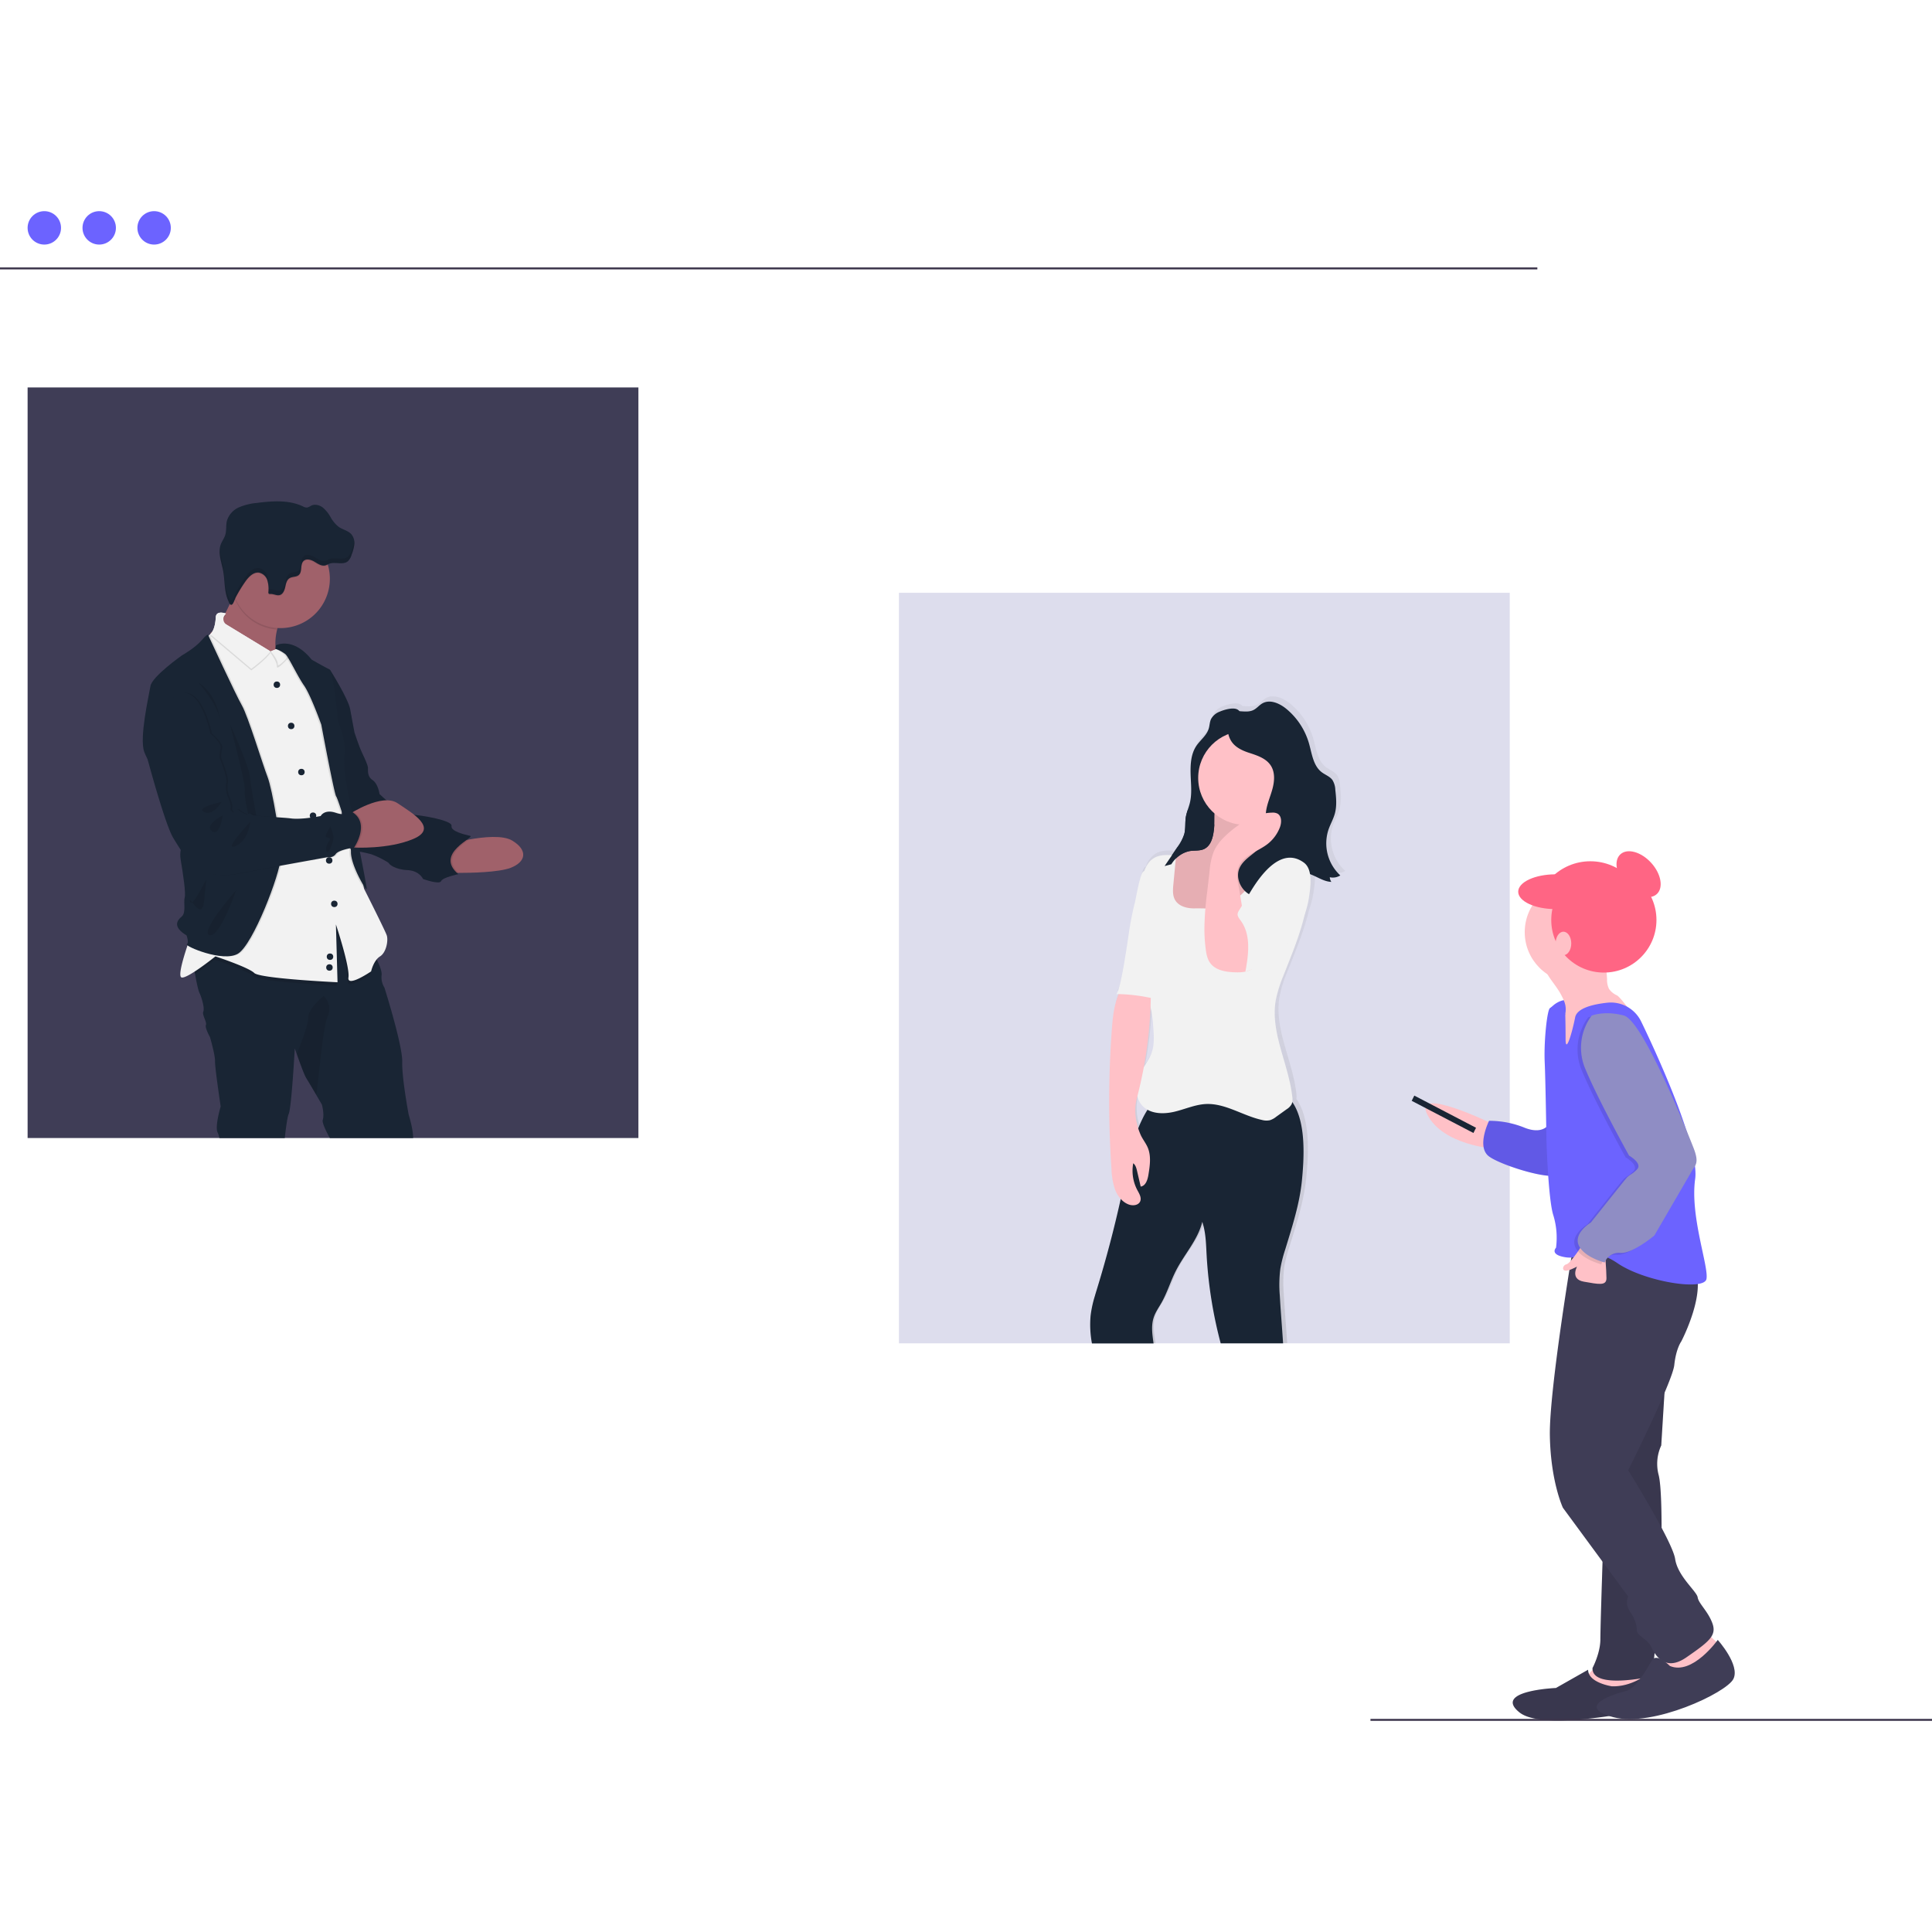 <svg xmlns="http://www.w3.org/2000/svg" width="150" height="150" data-name="Layer 1" viewBox="0 0 984 768.91"><defs><linearGradient id="a" x1="-566.73" x2="-566.73" y1="642.19" y2="312.64" gradientTransform="translate(1295)" gradientUnits="userSpaceOnUse"><stop offset="0" stop-color="gray" stop-opacity=".25"/><stop offset=".54" stop-color="gray" stop-opacity=".12"/><stop offset="1" stop-color="gray" stop-opacity=".1"/></linearGradient></defs><circle cx="22.57" cy="8.51" r="8.51" fill="#6c63ff"/><circle cx="50.53" cy="8.51" r="8.51" fill="#6c63ff"/><circle cx="78.49" cy="8.51" r="8.51" fill="#6c63ff"/><path fill="#3c354c" d="M0 28.66h783v1H0z"/><path fill="#3f3d56" d="M14.06 89.79h311.09v382.28H14.06z"/><path fill="#dddded" d="M457.85 194.37h311.09v382.27H457.85z"/><path fill="url(#a)" d="M786.89 378.35c1-2.86 2.57-5.52 3.37-8.44 1.07-3.91.68-8.05.22-12.08a10.3 10.3 0 00-1.46-5c-1.36-1.86-3.74-2.63-5.57-4-4.46-3.35-5.08-9.55-6.64-14.87a35.87 35.87 0 00-11.65-17.55c-3.5-2.85-8.49-5.07-12.44-2.86-1.67.93-2.89 2.55-4.6 3.4-2.22 1.11-4.76.77-7.29.63a3.61 3.61 0 00-1.16-.92c-2.38-1.14-6.83.2-9.07 1.13a8.48 8.48 0 00-4.47 3.76 7.05 7.05 0 00-.49 1.4c-.3 1.2-.4 2.46-.77 3.66a10.35 10.35 0 01-1.25 2.54c-1.49 2.21-3.68 4.06-5.19 6.31a14.55 14.55 0 00-1.68 3.4 29.52 29.52 0 00-1.23 10.94c.2 5 .8 10-.41 14.85-.38 1.49-.92 3-1.37 4.44-.08.24-.17.5-.24.74l-.18.72c-.08.35-.16.7-.22 1.05-.12.72-.19 1.45-.24 2.19v1.1c0 .74 0 1.48-.09 2.22a16.58 16.58 0 01-.44 3.27 14.42 14.42 0 01-1.42 3.45c-.69 1.24-1.5 2.41-2.3 3.57l-2.68 3.89c-3.18-.25-6.42-.2-9.14 1.33a12 12 0 00-5.21 6.78 2 2 0 00-.61.35c-.55.46-1.15 2.11-1.73 4.19v.05c-1.18 4.29-2.25 10.39-2.6 11.75-.8 3-1.43 6.13-2 9.23-1.14 6.35-1.92 12.76-3 19.12-.22 1.3-1.65 9.91-3.06 14.85 0 .13-.06.25-.1.37-.55 1.84-1.08 3.09-1.54 3.09h1.4c-.25.59-.49 1.2-.71 1.81a37.73 37.73 0 00-1.13 3.84.31.31 0 000 .08 75.91 75.91 0 00-1.67 12.18 498.79 498.79 0 00-.2 71.7 36.61 36.61 0 001.79 10.41 15.14 15.14 0 002.81 4.69l.18.2c-.11.48-.21.94-.33 1.42q-5 22.11-11.7 43.82c-.1.31-.19.63-.3.94-.27.9-.55 1.81-.83 2.71-.17.58-.35 1.16-.51 1.75-.12.38-.22.76-.32 1.12a51.33 51.33 0 00-1.61 8 52.82 52.82 0 00.82 15h31.86c0-.22-.06-.43-.08-.65-.62-4.46-1.37-9.1.05-13.36.91-2.75 2.65-5.13 4.09-7.64 3-5.17 4.68-11 7.41-16.27 4-7.7 10.11-14.41 12.93-22.5q.45-1.28.78-2.61c1.94 5.77 1.93 11.62 2.29 17.68a221.25 221.25 0 007.46 45.35h32.17c-.53-8.42-1.28-16.85-1.75-25.24a65.41 65.41 0 01.27-13.78 71.08 71.08 0 012.52-9.82c3.63-11.64 7.47-23.33 8.67-35.45s2.06-29.24-4.61-39.48a3.37 3.37 0 00-.43-.55 9.18 9.18 0 000-2.77c-1.81-16.67-11.35-32.67-8.59-49.22a62.87 62.87 0 013.91-12.64c4.06-10.25 8.58-20.76 11.06-31.43a48.13 48.13 0 002.34-9.22 51.22 51.22 0 00.76-8.39 19.61 19.61 0 00-.27-3.19c3.33 1.16 6.59 3.44 10.13 3.89a8.8 8.8 0 00.91.08 1.32 1.32 0 01-.12-.2 4.39 4.39 0 01-.67-2.18 6.72 6.72 0 001.9.15 7.27 7.27 0 003.53-1.09 22.21 22.21 0 01-6.26-23.19zm-97 149.53c-.54 1.14-1 2.29-1.5 3.47v-.13a27.58 27.58 0 01-.93-14.48c.08-.3.15-.6.22-.89s.2-.76.3-1.15a10.62 10.62 0 005.29 7c-.29.47-.58.93-.86 1.4a53.46 53.46 0 00-2.57 4.78zm4.47-33.07c-.9 1.78-2 3.45-3.09 5.16a215.54 215.54 0 003.3-26.68c.09-1.45.16-2.91.22-4.36a62 62 0 011.41 10.18c.36 4.49.71 9.13-.81 13.37a17.43 17.43 0 01-1.08 2.33z" transform="translate(-108 -65.54)"/><path fill="#192534" d="M621.24 254.9a8.33 8.33 0 00-4.41 3.73c-.75 1.56-.72 3.38-1.23 5-1.08 3.48-4.32 5.77-6.33 8.8-2.73 4.11-3 9.35-2.87 14.29s.79 10-.41 14.76c-.58 2.33-1.58 4.56-2 6.93-.49 2.88-.08 5.89-.79 8.72a22.52 22.52 0 01-3.67 7l-6.39 9.36a73.18 73.18 0 008.44-2.55 15.16 15.16 0 01-4.56 6.91l4.62-5.6a13.14 13.14 0 013.44-3.26c1.7-1 3.71-1.12 5.61-1.5 3.67-.75 7.33-2.63 9.13-5.92 2.39-4.39.86-9.91 2.2-14.73 1-3.52 3.39-6.42 5.05-9.67 3.78-7.34 3.55-16 4.73-24.17a75.06 75.06 0 001.3-10.43c0-2.59-.26-7.52-3-8.83-2.3-1.1-6.68.23-8.86 1.16zm41.86 238.72c-1.18 12.05-5 23.67-8.52 35.24a68.75 68.75 0 00-2.48 9.76 66 66 0 00-.27 13.7c.45 8.1 1.16 16.22 1.67 24.33h-31.78a223 223 0 01-7.13-44.31c-.33-5.51-.34-10.85-1.81-16.11-.13-.49-.28-1-.44-1.47-2.24 9.23-9.17 16.5-13.47 25-2.69 5.27-4.36 11-7.28 16.17-1.42 2.5-3.14 4.87-4 7.59-1.39 4.21-.66 8.78-.06 13.17h-31.38a51.62 51.62 0 01-.69-14.14 56.57 56.57 0 012.17-10c.16-.59.34-1.17.51-1.75.28-.9.56-1.81.83-2.71q6.79-22.23 11.84-45c.1-.47.21-1 .31-1.43q.86-3.9 1.66-7.81c1.83-8.95 3.58-18.19 6.9-26.64.21-.51.41-1 .63-1.53.47-1.13 1-2.25 1.53-3.34a49.74 49.74 0 012.62-4.67 43.49 43.49 0 012.95-4.15c17.57-1.52 35.81-10.29 53-6.22a25.17 25.17 0 018.06 3.3c2.94 1.9 7.49.79 9.72 3.22a4.69 4.69 0 01.42.55c6.51 10.18 5.67 27.2 4.49 39.25z"/><path fill="#ffc1c7" d="M618.41 313.73c-.38 4.3-1.28 9.36-5.19 11.16-2.21 1-4.79.65-7.19 1-4.54.74-8.26 4.23-10.37 8.31s-2.82 8.73-3.31 13.3c-.61 5.72-.81 11.93 2.33 16.75 2.54 3.91 6.93 6.28 11.43 7.49a31.88 31.88 0 0026.62-4.94 59.82 59.82 0 009.8-9.68c6.52-7.59 13.09-15.91 14.42-25.83.16-1.13.15-2.49-.78-3.16a3.4 3.4 0 00-2.09-.41l-6.26.11c-1.59 0-3.38 0-4.45-1.19s-1-2.7-1-4.16l.48-18.13a2.56 2.56 0 00-.41-1.83 2.39 2.39 0 00-1.44-.62c-3.44-.58-7 0-10.42-.94-3.21-.88-8.24-4.57-10.6-.78-1.98 3.28-1.24 9.9-1.57 13.55z"/><path d="M618.41 313.73c-.38 4.3-1.28 9.36-5.19 11.16-2.21 1-4.79.65-7.19 1-4.54.74-8.26 4.23-10.37 8.31s-2.82 8.73-3.31 13.3c-.61 5.72-.81 11.93 2.33 16.75 2.54 3.91 6.93 6.28 11.43 7.49a31.88 31.88 0 0026.62-4.94 59.82 59.82 0 009.8-9.68c6.52-7.59 13.09-15.91 14.42-25.83.16-1.13.15-2.49-.78-3.16a3.4 3.4 0 00-2.09-.41l-6.26.11c-1.59 0-3.38 0-4.45-1.19s-1-2.7-1-4.16l.48-18.13a2.56 2.56 0 00-.41-1.83 2.39 2.39 0 00-1.44-.62c-3.44-.58-7 0-10.42-.94-3.21-.88-8.24-4.57-10.6-.78-1.98 3.28-1.24 9.9-1.57 13.55z" opacity=".1"/><circle cx="634.16" cy="288.66" r="23.9" fill="#ffc1c7"/><path fill="#f2f2f2" d="M608.52 355.11c-3.86.08-8.22-1-10.09-4.39-1.28-2.32-1.06-5.14-.82-7.77l1.39-14.72c-3.75-.39-7.78-.73-11.06 1.13-4.34 2.46-5.91 7.92-6.4 12.89-.91 9.33.57 18.75.06 28.11-.43 7.88-2.24 16 .07 23.5 1 3.14 2.62 6 3.67 9.15a51 51 0 012 12.31c.36 4.46.7 9.07-.79 13.29-1.25 3.54-3.68 6.51-5.42 9.83-2.85 5.48-3.46 12.86.82 17.31 3.91 4.07 10.4 4.24 15.89 3s10.76-3.74 16.39-4c9.94-.42 18.8 6 28.53 8.12a8.65 8.65 0 004 .14 9.73 9.73 0 003.2-1.75l5.32-3.82a7.38 7.38 0 002.57-2.61 6.83 6.83 0 00.33-3.73c-1.78-16.57-11.16-32.49-8.45-48.94a63.93 63.93 0 013.85-12.56c6.75-17.26 14.84-35.2 12.22-53.55-.58-4.06-1.77-8.22-4.57-11.22s-7.53-4.5-11.16-2.58-4.94 6.2-6.51 9.93a45.69 45.69 0 01-14.23 18.28c-2.64 2-5.82 4.6-9.27 4.7-3.76.13-7.7-.12-11.54-.05z"/><path fill="#ffc1c7" d="M573.86 392.24c-5.79 6.43-6.93 15.69-7.57 24.33a503.19 503.19 0 00-.19 71.28 36.18 36.18 0 001.77 10.35c1.23 3.29 3.55 6.34 6.81 7.65 2.09.84 5 .62 6-1.43.87-1.88-.42-4-1.4-5.79a21.07 21.07 0 01-2.11-13.7c1.19.88 1.6 2.43 1.94 3.87l1.87 8c2.57-.38 3.53-3.51 3.94-6.07.75-4.64 1.47-9.57-.39-13.88-1-2.3-2.65-4.26-3.64-6.55-2.5-5.78-3.49-12.38-1.88-18.47a216.12 216.12 0 007-63 26.78 26.78 0 01-12.15 3.41z"/><path fill="#f2f2f2" d="M568.39 398.74a88.17 88.17 0 0121.14 2.79c.91-4.5.47-9.16 0-13.73l-3-31.42c-.22-2.34.2-23.7-4.3-19.93-1.66 1.39-3.75 13.89-4.27 15.9-.78 3-1.4 6.09-2 9.17-1.12 6.32-1.89 12.69-3 19-.26 1.84-2.96 18.23-4.57 18.22z"/><path fill="#192534" d="M625.05 258.28a4.12 4.12 0 01.49-2.14 3.62 3.62 0 012.56-1.36c3.45-.53 7.23.86 10.35-.72 1.69-.85 2.88-2.45 4.53-3.38 3.88-2.19 8.78 0 12.22 2.85a35.59 35.59 0 0111.46 17.45c1.52 5.28 2.14 11.45 6.52 14.78 1.81 1.38 4.15 2.14 5.47 4a10.21 10.21 0 011.45 5c.45 4 .83 8.13-.22 12-.79 2.9-2.35 5.54-3.31 8.39a22.24 22.24 0 006.07 23.17 7.14 7.14 0 01-5.35.93 4.61 4.61 0 00.78 2.36c-5.6-.17-10.46-5.62-15.93-4.43-4.17.9-6.5 5.22-9.62 8.14-4 3.78-10.25 5.36-15.29 3.12s-8.1-8.6-6-13.68c2.43-5.79 9.94-8.07 12.55-13.79 2-4.43.52-9.59.95-14.44.37-4.16 2.17-8 3.29-12.06s1.48-8.62-.8-12.12c-2.41-3.71-7-5.16-11.26-6.54-9.44-3.13-11.27-7.92-10.91-17.53z"/><path fill="#ffc1c7" d="M630.92 344.18c-.68-3.34-1.35-6.89-.15-10.07 2.23-5.94 9.54-7.79 14.6-11.61a19.76 19.76 0 006.5-8.66c.92-2.42 1-5.73-1.22-7a5.4 5.4 0 00-2.82-.49c-7.88.18-15.1 4.47-21.14 9.53-3.52 2.95-6.86 6.33-8.61 10.57a35.19 35.19 0 00-2 9.5l-1.23 10.72a163.49 163.49 0 00-1.43 18.49 83.3 83.3 0 00.66 10.59c.32 2.5.79 5.07 2.25 7.12 2.73 3.81 8 4.66 12.66 4.79a21.83 21.83 0 005.3-.33c7.78-1.69 13.69-12.6 7.8-19.34-2.51-2.86-6.27-2.93-7.69-6.86-1.9-5.21-2.4-11.5-3.48-16.95z"/><path fill="#f2f2f2" d="M637.25 346.05l-6.15 10.05a4.52 4.52 0 00-.75 1.73c-.17 1.31.8 2.46 1.58 3.53 5.3 7.23 4 17.19 2.36 26a47.18 47.18 0 0032.45-38.22c.78-5.25 2-13.91-2.64-17.33-11.23-8.23-21.58 5.65-26.85 14.24z"/><path fill="#192534" d="M606 325.92c2.4-.38 5 0 7.19-1 3.91-1.8 4.81-6.86 5.19-11.16 0-.39.06-.83.07-1.29a34.82 34.82 0 00-4.54-4 22.74 22.74 0 00-4.65-2l-4.26-1.56a25.14 25.14 0 00-1 3.55c-.49 2.88-.08 5.89-.79 8.72a22.52 22.52 0 01-3.67 7l-6.39 9.36c1.16-.28 2.3-.59 3.45-.92a14.4 14.4 0 019.4-6.7z"/><path fill="#ffc1c7" d="M760.63 465.08S719 444.71 727 460.21s33.63 17.25 33.63 17.25z"/><path fill="#192534" d="M720.33 450.46l-1.33 2.66 31.44 16.38 1.33-2.65-31.44-16.39z"/><path fill="#6c63ff" d="M789.41 464.19s-2.66 6.65-12.84 2.66a47.51 47.51 0 00-18.16-3.54s-6.64 13.28 0 18.15 34.54 13.29 35.43 8.42-4.43-25.69-4.43-25.69z"/><path d="M789.41 464.19s-2.66 6.65-12.84 2.66a47.51 47.51 0 00-18.16-3.54s-6.64 13.28 0 18.15 34.54 13.29 35.43 8.42-4.43-25.69-4.43-25.69z" opacity=".1"/><circle cx="810" cy="359.01" r="27.9" fill="#ff6584"/><path fill="#6c63ff" d="M789.19 411.27v-4.87s6.64-8.41 14.17-2.65-4 25.68-4 25.68l-8.36-4.87z"/><path fill="#ffc1c7" d="M813.77 739.78l-8.42 9.75s15.06 3.54 15.5 4 15.5-1.33 15.5-1.33L835 736.68zm31.88-9l4 16.83 17.27-4 8.86-13.73s-6.2-4.43-8-8.86-22.13 9.76-22.13 9.76z"/><path fill="#3f3d56" d="M847.87 599.85l-1.77 28.78a22.31 22.31 0 00-1.33 15.06c2.21 8.41 1.33 43.84 1.33 43.84s-3.1 48.71-4 51.81-4 4.43-1.77 7.09c0 0-29.67 6.64-29.23-4.43 0 0 4-7.53 4-14.61s1.33-46.06 1.33-46.06l10.62-99.64z"/><path d="M847.87 599.85l-1.77 28.78a22.31 22.31 0 00-1.33 15.06c2.21 8.41 1.33 43.84 1.33 43.84s-3.1 48.71-4 51.81-4 4.43-1.77 7.09c0 0-29.67 6.64-29.23-4.43 0 0 4-7.53 4-14.61s1.33-46.06 1.33-46.06l10.62-99.64z" opacity=".1"/><path fill="#3f3d56" d="M801.37 526.63s-12.4 73.52-12 97 6.64 36.75 6.64 36.75l33.22 45.17a7.83 7.83 0 00.88 7.53c2.66 4 3.55 7.09 3.55 9.74s5.31 4.43 7.08 8 6.64 13.73 18.16 5.76 15.5-11.07 13.28-17.27-7.08-10.18-7.52-13.28-10.15-10.67-11.48-19.57-23.91-45.17-23.91-45.17 22.58-45.17 23.47-53.58 3.54-12 3.54-12 13.73-26.13 6.2-38.08-61.11-11-61.11-11zm19.48 224.67s-12-1.77-12-8.42l-16.39 9.3s-32.33 1.33-18.6 12.4 74-3.54 74-3.54-4.42-14.58-8.86-15.94c0 0-8 6.64-18.15 6.2z"/><path d="M820.85 751.3s-12-1.77-12-8.42l-16.39 9.3s-32.33 1.33-18.6 12.4 74-3.54 74-3.54-4.42-14.58-8.86-15.94c0 0-8 6.64-18.15 6.2z" opacity=".1"/><path fill="#3f3d56" d="M874.88 727.68s-12.88 18.16-24.36 13.29c0 0-6.68-6.81-9.09-3s-7.73 14.47-13.49 15.8-26.13 8-6.2 13.29 57.57-12.4 61.11-19.49-7.97-19.89-7.97-19.89z"/><path fill="#ffc1c7" d="M793 395.71a33.86 33.86 0 013.69 6.79 11 11 0 01.18 7.58c-.43 1.13-1.12 2.15-1.57 3.27a11 11 0 00.24 8.12 20 20 0 004.83 6.71 4.16 4.16 0 002.22 1.34 3.6 3.6 0 003.07-1.66c2-2.54 2.41-5.92 3.08-9.07s1.85-6.54 4.64-8.16a13.11 13.11 0 014.92-1.31l6.29-.81a5.54 5.54 0 003.24-1.15c1.27-1.23 4.52 2.68 3.47 1.26s-6.18-8.37-7.74-9.2a9.63 9.63 0 01-4.06-3.3 10.44 10.44 0 01-1-4.93c-.14-3.19-.43-6.52-2.13-9.22a13.33 13.33 0 00-8.05-5.39 39.56 39.56 0 00-9.85-.89 16 16 0 00-6.17.76 6.94 6.94 0 00-3.13 2.42c-1.39 2-3 5.46-2 7.84 1.32 3.15 3.93 6.14 5.83 9z"/><circle cx="802.25" cy="367.21" r="25.68" fill="#ffc1c7"/><path fill="#6c63ff" d="M835.91 412.82a17.14 17.14 0 00-17.3-9.67c-7.35.8-15.41 2.75-16.36 7.46-1.77 8.86-4.87 18.6-4.87 11.07s-.17-12.87-.17-12.87-6.91-5.73-8.24-2.19-2.66 17.27-2.22 27 .89 39.85.89 39.85.89 30.12 3.54 38.09a39.15 39.15 0 011.33 16.38s-3.54 3.55 4.87 4.87 12.85-6.2 26.57 3.1 43.85 14.17 45.17 8-8.41-31.89-5.75-50.93-27.46-80.16-27.46-80.16z"/><path fill="#ffc1c7" d="M806.68 525.31s-6.64 10.62-8.85 11.07-3.1 4.87 2.21 2.65 3.54-2.21 3.54-2.21-4.43 7.09 3.1 8.41 11.52 2.23 11.52-1.77-.89-14.61-.89-14.61z"/><path d="M808.9 410.61a27.39 27.39 0 00-3.1 27.46c6.64 15.94 22.14 43.84 22.14 43.84s7.08 4 4 7.08-3.54 2.22-5.75 4.87-17.72 22.15-17.72 22.15-8.85 5.31-6.2 11.51 13.29 8.86 13.29 8.86a7.63 7.63 0 018-4.87c6.2.44 17.27-8.86 17.27-8.86s17.27-29.67 19-32.77 4-4 .89-12-25.72-64.61-35.44-67.27-16.38 0-16.38 0z" opacity=".1"/><path fill="#8f8dc4" d="M810.67 409.72a27.42 27.42 0 00-3.1 27.46c6.64 15.94 22.14 43.84 22.14 43.84s7.09 4 4 7.09-3.55 2.21-5.76 4.87-17.71 22.14-17.71 22.14-8.86 5.31-6.2 11.51 13.27 8.83 13.27 8.83a7.64 7.64 0 018-4.87c6.2.44 17.27-8.86 17.27-8.86s17.27-29.67 19.05-32.77 4-4 .88-11.95-25.68-64.66-35.43-67.32-16.41.03-16.41.03z"/><circle cx="816.87" cy="361.01" r="26.79" fill="#ff6584"/><ellipse cx="942.58" cy="403.3" fill="#ff6584" rx="8.64" ry="13.73" transform="rotate(-42.44 804.095 509.597)"/><ellipse cx="792.29" cy="346.62" fill="#ff6584" rx="19.04" ry="8.86"/><ellipse cx="796.28" cy="372.97" fill="#ffc1c7" rx="3.99" ry="5.98"/><path fill="#3c354c" d="M698 767.91h286v1H698z"/><path fill="#a0616a" d="M260.06 334.46c-6.11 2.32-20.32 2.58-26.62 2.57h-3.11l-4.05-8.23 4.05-6.87s3.7-1 8.64-1.91c7.28-1.31 17.24-2.34 22 .61 7.94 4.83 7.03 10.76-.91 13.83z"/><path d="M233.44 336.98h-3.11l-4.05-8.23 4.05-6.87s3.7-1 8.64-1.91c-3.97 2.93-13.62 9.3-5.53 17.01z" opacity=".1"/><path fill="#192534" d="M166.42 235.83l1.79-2.05s9.19 14.55 10.16 20 2.19 11.81 2.19 11.81 2.34 7.14 3.85 10.3 2.88 6.17 3 7.55-.55 4.39 2.33 6.31 3.57 7.14 3.57 7.14 10.44 10.16 15.93 10.44 21.28 3 20.73 5.76 6.59 4.4 9.47 5.08-18.53 8.93-6 19.5c0 0-8 1.65-8.79 3.57s-9.19-1.1-9.19-1.1-1.79-4.26-8-4.53-9.33-3-9.33-3.43-6.18-3.85-9.61-4.81-8-1.37-8.11-2.33-20.59-89.25-20.59-89.25z"/><path d="M166.42 235.83l1.79-2.05s9.19 14.55 10.16 20 2.19 11.81 2.19 11.81 2.34 7.14 3.85 10.3 2.88 6.17 3 7.55-.55 4.39 2.33 6.31 3.57 7.14 3.57 7.14 10.44 10.16 15.93 10.44 21.28 3 20.73 5.76 6.59 4.4 9.47 5.08-18.53 8.93-6 19.5c0 0-8 1.65-8.79 3.57s-9.19-1.1-9.19-1.1-1.79-4.26-8-4.53-9.33-3-9.33-3.43-6.18-3.85-9.61-4.81-8-1.37-8.11-2.33-20.59-89.25-20.59-89.25z" opacity=".05"/><path fill="#192534" d="M210.42 472.08H168c-2.19-3.94-4-7.86-3.62-9.19.92-3-.42-7.82-.42-7.82s-1.32-2.28-2.92-5a408.97 408.97 0 00-5.11-8.6c-1-1.59-3.44-8.35-4.8-12.24-.58-1.65-1-2.79-1-2.79s-1.65 30.27-3.09 33.36c-.62 1.33-1.39 6.66-2 12.28h-33.3a11.86 11.86 0 00-.89-2.8c-1.54-3 1.54-13.29 1.54-13.29s-3-20-2.88-23.06-2.57-12.26-2.57-12.26-2.68-4.73-2.06-6.18-2.06-5.14-1.34-6.79-.62-6.69-2-9.68c-.69-1.53-1.53-5.75-2.2-9.49-.08-.42-.15-.83-.22-1.23-.51-3-.87-5.45-.87-5.45l5.42-4.37.23-.19 11.34-9.13 15.45-4.05.94-.25 26-6.82 11.13-3.58 3.12-1 1.78-.58 15.55 24.5s1.33 2.12 2.64 4.73l.39.79c1.22 2.55 2.31 5.39 2.12 7.15a9.85 9.85 0 001.44 6.41s9.27 29.35 9.06 37.8 3.3 27 3.3 27 2.25 7 2.26 11.82z"/><path fill="#a0616a" d="M147 236.86c-.66-.27-45.45-18.77-39.28-22.44 3.66-2.19 8.16-11.43 11.25-18.67 2.16-5.06 3.62-9.14 3.62-9.14s35.95-6.38 23.08 15.66a40.56 40.56 0 00-4.53 10.85c-3.69 15.01 5.54 23.46 5.86 23.74z"/><path d="M145.65 202.27a40.56 40.56 0 00-4.53 10.85 25.12 25.12 0 01-21.23-14.92 24.24 24.24 0 01-.94-2.45c2.16-5.06 3.62-9.14 3.62-9.14s35.95-6.38 23.08 15.66z" opacity=".1"/><path fill="#a0616a" d="M168 187.23a25.11 25.11 0 11-1-7 25.13 25.13 0 011 7z"/><path d="M192.24 381.91c-2.63 2.39-3.65 6.94-3.65 6.94s-12.35 8.45-11.53 3.09-6.38-27-6.38-27l.82 29.52s-39.54-1.85-42.42-4.73-19.77-8.45-19.77-8.45-5.17 4.15-9.93 7.3c-.63-3.55-1.09-6.68-1.09-6.68l17-13.7 42.42-11.12 16-5.15 15.55 24.51a62.45 62.45 0 012.98 5.47z" opacity=".1"/><path fill="#f2f2f2" d="M193.54 379.58c-3.3 2.06-4.53 7.62-4.53 7.62s-12.36 8.45-11.54 3.09-6.38-27-6.38-27l.82 29.45s-39.54-1.85-42.42-4.73-19.77-8.45-19.77-8.45-14.62 11.74-17.3 10.71 4.73-21 4.73-21l7.62-117s-2.05-34.8 1-36a4.25 4.25 0 001.3-.81c2-1.83 2.65-5.54 2.82-8.66.21-3.71 5.15-1.86 5.15-1.86l-2.88 3.71 25.52 15.52.22.13a29.34 29.34 0 013.07-1.39c2.26-.87 5.26-1.68 7.23-.87a6.94 6.94 0 012.7 2.43 30.49 30.49 0 013.48 7l9.26 15.65s4.74 20.8 4.74 21.63 1.44 19.77 3.09 21.83 3.3 12.35 2.68 15.44 1 14.62 1 14.62c6.79 5.56 10.29 24.51 10.29 24.51s10.71 21.21 11.54 23.69-.15 8.68-3.44 10.74z"/><path d="M137.71 224.99c-2.51 3.71-9.73 8.92-9.73 8.92l-20.88-17.63c2-1.83 2.65-5.54 2.82-8.66.21-3.71 5.15-1.85 5.15-1.85l-.6.77a3.32 3.32 0 00.9 4.87z" opacity=".1"/><path fill="#f2f2f2" d="M137.71 224.17c-2.51 3.7-9.73 8.92-9.73 8.92l-20.88-17.63c2-1.83 2.65-5.54 2.82-8.66.21-3.71 5.15-1.86 5.15-1.86l-.6.77a3.32 3.32 0 00.9 4.87z"/><path d="M147.36 226.94c-2.7 3.23-6.51 6.88-6.34 5s-2.28-5.88-3.84-7.69a11.37 11.37 0 017.48.21 6.94 6.94 0 012.7 2.48z" opacity=".1"/><path fill="#f2f2f2" d="M147.77 225.71c-2.69 3.22-6.51 6.88-6.34 5.05s-2-4.8-3.59-6.61c2.26-.87 5.26-1.69 7.23-.88a6.91 6.91 0 012.7 2.44z"/><circle cx="141.02" cy="241.19" r="1.65" fill="#192534"/><circle cx="153.51" cy="285.67" r="1.65" fill="#192534"/><circle cx="167.66" cy="330.7" r="1.65" fill="#192534"/><circle cx="168.07" cy="379.72" r="1.65" fill="#192534"/><circle cx="148.3" cy="262.19" r="1.65" fill="#192534"/><circle cx="159.42" cy="307.91" r="1.65" fill="#192534"/><circle cx="170.27" cy="352.81" r="1.65" fill="#192534"/><circle cx="167.79" cy="385.21" r="1.65" fill="#192534"/><path d="M107.11 216.46s.27-2.48-3.3 1.78-10.29 8-10.29 8-15.24 10.71-16.07 15.66-5.76 26.36-3.16 33.5 22.52 41.32 22.52 41.32-5.22 6.18-4 13.46 2.75 17.3 2.06 19.49.82 7.69-1.51 9.61-4.81 5.22 2.47 9.62c0 0 1.37 3.7.14 4.53s18.26 9.33 25.95 4.8 21.55-40.78 21.83-48.88-4.24-34.89-6.75-41.21-9.89-30.89-13-36.38-16.89-35.3-16.89-35.3z" opacity=".1"/><path fill="#192534" d="M106.28 216.46s.28-2.48-3.29 1.78-10.3 8-10.3 8-15.24 10.71-16.06 15.66-5.77 26.36-3.16 33.5S96 316.7 96 316.7s-5.22 6.18-4 13.46 2.74 17.3 2.06 19.49.82 7.69-1.51 9.61-4.81 5.22 2.47 9.62c0 0 1.37 3.7.13 4.53s18.26 9.33 26 4.8 21.56-40.78 21.83-48.88-4.25-34.87-6.72-41.19-9.89-30.89-13.05-36.38-16.93-35.3-16.93-35.3z"/><path d="M100.79 239.82s11.81 13 11.4 21.69c0 0 .14-14-11.4-21.69zm16.34 21.41c0 .42 8 30.07 7.55 33.78S127 309.7 127 309.7l3.7-1s-2.88-15.24-3.43-20.87-10.14-26.6-10.14-26.6zm3.16 84.58c-.28.41-18.81 21.42-13.59 22.93s13.59-22.93 13.59-22.93zm-15.24-5.35c-.41.28-7.41 15.11-8.24 11.13s6 10.84 7.14-.14zm35.59-119.32s7.66-4.68 17.27 7.32c0 0 7 4 9.06 4.94s4.39 26.5 4.39 26.5 4.53 11 3.3 17.3 3.57 28 3.57 28 8 39 7.69 40.09-8.1-12.22-8-18.81-6.59-27.18-7.55-28.42-7.55-36.52-7.55-36.52-5.35-15-8.79-19.91-7.68-14.28-9.47-15.93a18.08 18.08 0 00-4.26-2.74z" opacity=".1"/><path fill="#192534" d="M140.54 221.14s8.58-4.66 18.19 7.28c0 0 7 4 9.06 4.94s4.4 26.5 4.4 26.5 4.53 11 3.29 17.3 3.57 28 3.57 28 8 39 7.69 40.09-8.1-12.22-8-18.81-6.59-27.18-7.55-28.42-7.56-36.52-7.56-36.52-5.35-15-8.78-19.91-7.69-14.28-9.48-15.93a17 17 0 00-5.08-2.74z"/><path fill="#a0616a" d="M178.23 306.95s16.34-10.7 24.23-5.42 20.8 12.77 8.1 18.19-30.27 4.4-30.27 4.4z"/><path d="M166.87 410.27c-2.44 5.23-4.44 31.47-5.81 39.79a402.04 402.04 0 00-5.11-8.59c-1-1.59-3.44-8.35-4.8-12.24 1.55-3.77 5.85-14.58 5.85-18.55 0-4.84 7.83-10.91 7.83-10.91a9.08 9.08 0 012.04 10.5zm.13-230a6.18 6.18 0 01-1.22.51c-1.93.52-3.82-.78-5.54-1.82s-4.08-1.81-5.56-.46c-1.94 1.75-.54 5.51-2.53 7.21-1.27 1.08-3.27.71-4.68 1.6s-1.82 2.81-2.18 4.49-1.06 3.57-2.7 4.06-3.15-.58-4.77-.52c-.33 0-.72.05-1-.19a1.07 1.07 0 01-.16-.75 15.89 15.89 0 00-.52-6 5.68 5.68 0 00-4.18-3.91c-2.9-.45-5.33 2.08-7 4.46a73.66 73.66 0 00-4.87 7.84 8.7 8.7 0 00-.24.55A25.13 25.13 0 11167 180.27z" opacity=".1"/><path fill="#192534" d="M125 188.58c1.7-2.38 4.13-4.91 7-4.46a5.7 5.7 0 014.18 3.91 15.89 15.89 0 01.52 6 1 1 0 00.17.75c.22.24.61.2.94.19 1.61-.06 3.22 1 4.77.52s2.34-2.39 2.7-4.07.73-3.57 2.18-4.48 3.41-.52 4.68-1.6c2-1.7.58-5.46 2.52-7.22 1.49-1.34 3.86-.57 5.57.47s3.61 2.34 5.54 1.82a19.27 19.27 0 001.88-.8c3.05-1.16 7 .81 9.52-1.28a7.34 7.34 0 001.9-3.29 21 21 0 001.39-5.25 7 7 0 00-1.4-5.11c-1.63-1.93-4.39-2.41-6.48-3.83a16 16 0 01-4.14-4.88 18.14 18.14 0 00-4-5c-1.71-1.3-4.13-1.92-6-.95a6.83 6.83 0 01-2 .94 4 4 0 01-2.18-.6c-7.15-3.36-15.46-2.77-23.29-1.77a30.4 30.4 0 00-9.17 2.22 11 11 0 00-6.19 6.78c-.64 2.42-.15 5-.92 7.43-.52 1.62-1.59 3-2.2 4.59-1.67 4.34.33 9.11 1.18 13.69.92 5 .45 10.41 2.58 15.13.42.93.88 2.56 1.93 1.94.78-.45 1.53-3.09 2-3.91a75.32 75.32 0 014.82-7.88z"/><path d="M79.79 269.06l-3.71 10.57s8.79 32.68 12.91 39.54 10.16 15.66 10.16 15.66a37.64 37.64 0 0022 2.74c11.81-2.33 46.27-8.51 46.27-8.51s2.89.55 4.4-1.65 9.33-3.29 9.33-3.29 9.06-13.18-2.06-18.68c0 0-1.37 3-7.27 1s-7.69 1.64-7.69 1.64-9.61 1.93-15 1.24-18.67-1-20-2.06a1.76 1.76 0 00-2.48.14s-3.29-1.24-4.39-2.47-2.61 1.37-2.61 1.37-1.92-1.1-1.37-2.47-1.79-6.59-1.79-6.59a13.49 13.49 0 01-.41-6.18c.69-2.75-3.43-12.63-3.43-12.63a17.24 17.24 0 01.55-4.95c.69-2.47-5.22-7.41-5.22-7.41s-5.76-28-18-18.81-10.19 21.8-10.19 21.8z" opacity=".1"/><path fill="#192534" d="M79 269.06l-3.7 10.57s8.78 32.68 12.9 39.54 10.16 15.66 10.16 15.66a37.67 37.67 0 0022 2.74c11.81-2.33 46.27-8.51 46.27-8.51s2.88.55 4.39-1.65 9.34-3.29 9.34-3.29 9.06-13.18-2.06-18.68c0 0-1.37 3-7.28 1s-7.69 1.64-7.69 1.64-9.61 1.93-15 1.24-18.67-1-20.05-2.06a1.75 1.75 0 00-2.47.14s-3.29-1.24-4.39-2.47-2.61 1.37-2.61 1.37-1.92-1.1-1.37-2.47-1.79-6.59-1.79-6.59a13.34 13.34 0 01-.41-6.18c.69-2.75-3.43-12.63-3.43-12.63a17.24 17.24 0 01.55-4.95c.68-2.47-5.22-7.41-5.22-7.41s-5.77-28-18-18.81S79 269.06 79 269.06z"/><path d="M168.21 313.27c-.14 1-3.16 4.81-2.06 5.49s2.88.28 1.23 2.47-1.51 5.5-.41 5.08 2.88-5.35 2.88-7.27-1.64-5.77-1.64-5.77zm-40.78-2.2s-.83 9.61-7.55 12.36 7.55-12.36 7.55-12.36zm-14.01-3.29c-.41.14-9.61 5.08-5.49 8s5.49-8 5.49-8zm-.55-6.87s-13.45 2.75-8.92 5.08 8.92-5.08 8.92-5.08zM136.21 185.7a5.71 5.71 0 00-4.18-3.92c-2.9-.44-5.33 2.09-7 4.47a75.32 75.32 0 00-4.87 7.84c-.44.82-1.19 3.45-2 3.91-1 .61-1.51-1-1.93-1.94-2.13-4.73-1.66-10.14-2.58-15.14-.54-2.92-1.55-5.91-1.77-8.83-.32 3.59 1.09 7.37 1.77 11 .92 5 .45 10.41 2.58 15.13.42.93.88 2.56 1.93 1.94.78-.45 1.53-3.08 2-3.9a73.27 73.27 0 014.84-7.8c1.7-2.39 4.13-4.92 7-4.47a5.7 5.7 0 014.18 3.91 10.85 10.85 0 01.55 3.09 14.19 14.19 0 00-.52-5.29zm42.89-13.04a7.38 7.38 0 01-1.9 3.3c-2.51 2.09-6.47.12-9.52 1.28-.64.24-1.22.62-1.88.8-1.93.51-3.82-.79-5.54-1.83s-4.08-1.81-5.57-.46c-1.94 1.76-.53 5.52-2.52 7.22-1.27 1.07-3.27.71-4.68 1.59s-1.82 2.82-2.18 4.49-1.06 3.58-2.7 4.07-3.16-.59-4.77-.53c-.33 0-.72.06-.94-.19a.59.59 0 01-.12-.2c0 .55 0 1.1-.05 1.65a1 1 0 00.17.75c.22.24.61.2.94.19 1.61-.06 3.22 1 4.77.53s2.34-2.4 2.7-4.07.73-3.58 2.18-4.49 3.41-.52 4.68-1.6c2-1.69.58-5.46 2.52-7.21 1.49-1.35 3.86-.58 5.57.46s3.61 2.34 5.54 1.82a19.19 19.19 0 001.88-.79c3.05-1.17 7 .81 9.52-1.29a7.29 7.29 0 001.9-3.29 21 21 0 001.39-5.25 9.45 9.45 0 000-1.84 22.61 22.61 0 01-1.39 4.89z" opacity=".1"/></svg>